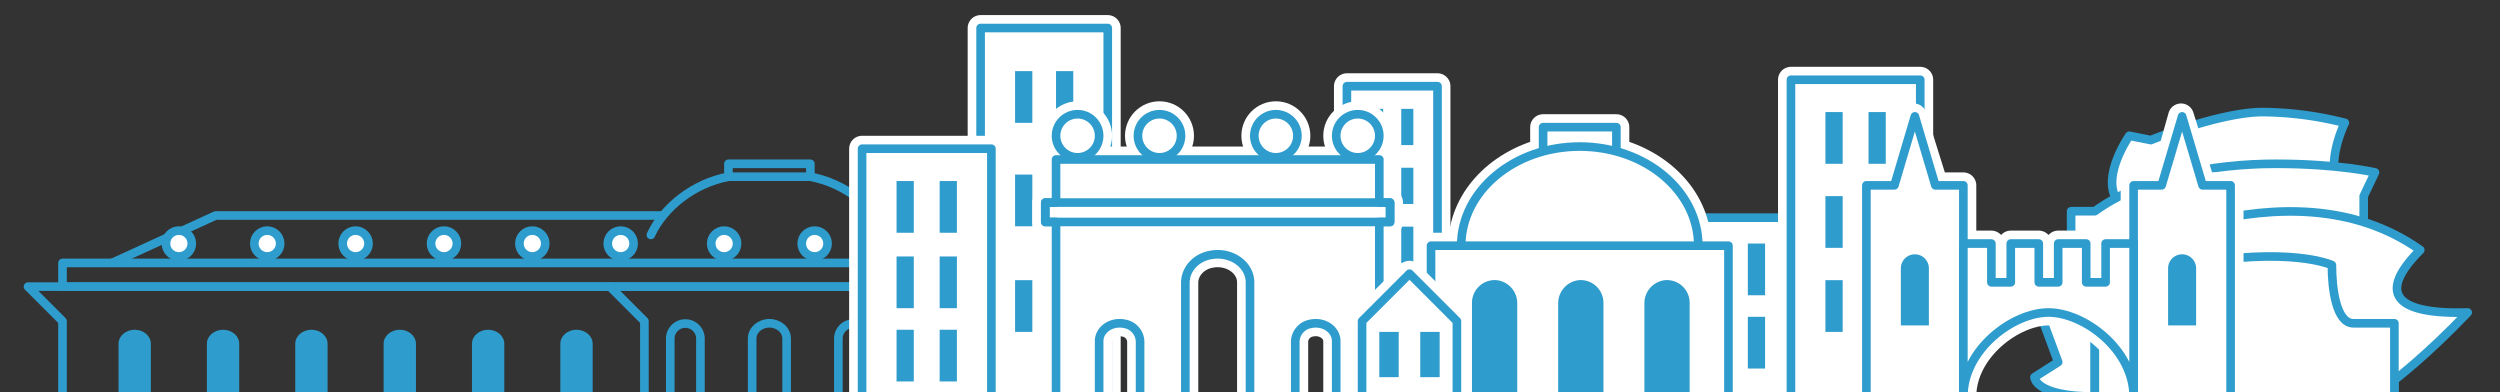 <svg id="Ebene_2" data-name="Ebene 2" xmlns="http://www.w3.org/2000/svg" xmlns:xlink="http://www.w3.org/1999/xlink" viewBox="0 0 1160 182"><rect x="0" y="0" width="1160" height="182" fill="#333333" stroke="none"/><defs><style>.cls-1,.cls-3,.cls-5{fill:none;}.cls-2{clip-path:url(#clip-path);}.cls-3,.cls-5,.cls-6,.cls-8{stroke:#2e9ccc;stroke-width:4px;}.cls-3,.cls-6{stroke-linecap:round;}.cls-3,.cls-5,.cls-6,.cls-7,.cls-8{stroke-linejoin:round;}.cls-4{fill:#2e9ccc;}.cls-6,.cls-7,.cls-8{fill:#fff;}.cls-7{stroke:#fff;stroke-width:12px;}</style><clipPath id="clip-path"><rect class="cls-1" width="1160" height="182"/></clipPath></defs><title>potsdam2</title><g class="cls-2"><polyline class="cls-3" points="29 184 29 149 13 133 414 133"/><polyline class="cls-3" points="299 184 299 149 283 133"/><rect class="cls-3" x="29" y="122" width="385" height="11"/><rect class="cls-3" x="338" y="76" width="38" height="6"/><path class="cls-3" d="M302,109c6-13,20-24,36-27"/><path class="cls-3" d="M412,109c-6-13-20-24-36-27"/><path class="cls-4" d="M70,159.5c0-3.59-3.36-6.5-7.5-6.5s-7.5,2.91-7.5,6.5V184H70Z"/><path class="cls-4" d="M111,159.5c0-3.59-3.36-6.5-7.5-6.5s-7.5,2.91-7.5,6.5V184h15Z"/><path class="cls-4" d="M152,159.5c0-3.59-3.36-6.5-7.5-6.5s-7.5,2.91-7.5,6.5V184h15Z"/><path class="cls-4" d="M193,159.5c0-3.59-3.36-6.5-7.5-6.5s-7.5,2.91-7.5,6.5V184h15Z"/><path class="cls-4" d="M234,159.5c0-3.59-3.36-6.5-7.5-6.5s-7.5,2.91-7.5,6.5V184h15Z"/><path class="cls-4" d="M275,159.5c0-3.59-3.36-6.5-7.5-6.5s-7.5,2.91-7.5,6.5V184h15Z"/><path class="cls-3" d="M365,157.13c0-3.94-3.58-7.13-8-7.13s-8,3.19-8,7.13V184h16Z"/><path class="cls-3" d="M325,157.13a7,7,0,1,0-14,0V184h14Z"/><path class="cls-3" d="M389,157.13a7,7,0,1,1,14,0V184H389Z"/><polyline class="cls-5" points="307.68 100 100 100 52 122"/><circle class="cls-6" cx="83" cy="113" r="6"/><circle class="cls-6" cx="124" cy="113" r="6"/><circle class="cls-6" cx="165" cy="113" r="6"/><circle class="cls-6" cx="206" cy="113" r="6"/><circle class="cls-6" cx="247" cy="113" r="6"/><circle class="cls-6" cx="288" cy="113" r="6"/><circle class="cls-6" cx="336" cy="113" r="6"/><circle class="cls-6" cx="378" cy="113" r="6"/><rect class="cls-7" x="624.96" y="40" width="42.04" height="103"/><rect class="cls-8" x="624.96" y="40" width="42.04" height="103"/><rect class="cls-4" x="636.17" y="50.51" width="5.61" height="16.82"/><rect class="cls-4" x="636.17" y="77.84" width="5.61" height="16.82"/><rect class="cls-4" x="636.17" y="105.16" width="5.61" height="16.82"/><rect class="cls-4" x="650.18" y="50.51" width="5.61" height="16.82" transform="translate(1305.97 117.84) rotate(-180)"/><rect class="cls-4" x="650.18" y="77.84" width="5.61" height="16.82" transform="translate(1305.97 172.49) rotate(-180)"/><rect class="cls-4" x="650.18" y="105.16" width="5.61" height="16.82" transform="translate(1305.97 227.14) rotate(-180)"/><rect class="cls-7" x="455" y="13" width="59" height="171"/><rect class="cls-8" x="455" y="13" width="59" height="171"/><rect class="cls-4" x="471" y="33" width="8" height="24"/><rect class="cls-4" x="471" y="81" width="8" height="24"/><rect class="cls-4" x="471" y="130" width="8" height="24"/><rect class="cls-4" x="490" y="33" width="8" height="24" transform="translate(988 90) rotate(-180)"/><rect class="cls-4" x="490" y="81" width="8" height="24" transform="translate(988 186) rotate(-180)"/><rect class="cls-4" x="490" y="130" width="8" height="24" transform="translate(988 284) rotate(-180)"/><rect class="cls-8" x="775" y="101" width="60" height="83"/><rect class="cls-4" x="791" y="113" width="8" height="24"/><rect class="cls-4" x="791" y="147" width="8" height="24"/><rect class="cls-4" x="811" y="113" width="8" height="24" transform="translate(1630 250) rotate(-180)"/><rect class="cls-4" x="811" y="147" width="8" height="24" transform="translate(1630 318) rotate(-180)"/><rect class="cls-7" x="831" y="37" width="60" height="147"/><rect class="cls-8" x="831" y="37" width="60" height="147"/><rect class="cls-4" x="847" y="52" width="8" height="24"/><rect class="cls-4" x="847" y="91" width="8" height="24"/><rect class="cls-4" x="847" y="130" width="8" height="24"/><rect class="cls-4" x="867" y="52" width="8" height="24" transform="translate(1742 128) rotate(-180)"/><rect class="cls-4" x="867" y="91" width="8" height="24" transform="translate(1742 206) rotate(-180)"/><rect class="cls-4" x="867" y="130" width="8" height="24" transform="translate(1742 284) rotate(-180)"/><rect class="cls-7" x="400" y="69" width="60" height="115"/><rect class="cls-8" x="400" y="69" width="60" height="115"/><rect class="cls-4" x="416" y="84" width="8" height="24"/><rect class="cls-4" x="416" y="119" width="8" height="24"/><rect class="cls-4" x="416" y="153" width="8" height="24"/><rect class="cls-4" x="436" y="84" width="8" height="24" transform="translate(880 192) rotate(-180)"/><rect class="cls-4" x="436" y="119" width="8" height="24" transform="translate(880 262) rotate(-180)"/><rect class="cls-4" x="436" y="153" width="8" height="24" transform="translate(880 330) rotate(-180)"/><path class="cls-8" d="M1082.95,77.23C1082.95,67,1088,57,1088,57a160.08,160.08,0,0,0-38-5c-20,0-52,13-52,13l-10-2s-12.46,17.81-6.23,28.91"/><path class="cls-8" d="M1096.76,103V91L1102,80s-17-4-46-4-62,6-84,22H961v39l-16,4,10,27-11,7s0,9,28,9"/><path class="cls-8" d="M1111,176.33S1126,165,1145,145c-34,1-42-9-22-29-62-44-151,7-151,7v61h139Z"/><path class="cls-8" d="M1111,184V150h-19c-8,0-10-16-10-27,0,0-19-9-68.33,0-29.45,5.37-41.67,0-41.67,0v61Z"/><path class="cls-7" d="M1035,184V86h-13l-10-32-9,32H990v27H977v18h-9V113H955v18h-9V113H933v18h-9V113H911V86H898L888,54l-9,32H866v98h45c0-21.82,23-39,39.5-39S990,162.18,990,184Z"/><polygon class="cls-6" points="990 86 990 184 1035 184 1035 86 1022 86 1012.5 54 1003 86 990 86"/><path class="cls-4" d="M1006,124.5a6.5,6.5,0,0,1,13,0V151h-13Z"/><polygon class="cls-6" points="911 86 911 184 866 184 866 86 879 86 888.5 54 898 86 911 86"/><path class="cls-4" d="M895,124.5a6.5,6.5,0,0,0-13,0V151h13Z"/><path class="cls-8" d="M911,184c0-21.82,23-39,39.5-39S990,162.18,990,184V113H977v18h-9V113H955v18h-9V113H933v18h-9V113H911Z"/><path class="cls-7" d="M788,114c0-20.73-16.4-38.25-38.93-44H750V59H716V70h.93C694.4,75.75,678,93.27,678,114H664v70H802V114Z"/><rect class="cls-5" x="664" y="114" width="138" height="70"/><path class="cls-5" d="M788,114c0-25.41-24.62-46-55-46s-55,20.59-55,46"/><path class="cls-4" d="M744,140.64A10.56,10.56,0,0,0,732.56,130,10.75,10.75,0,0,0,723,140.87V184h21Z"/><path class="cls-4" d="M784,140.64A10.56,10.56,0,0,0,772.56,130,10.75,10.75,0,0,0,763,140.87V184h21Z"/><path class="cls-4" d="M683,140.64A10.56,10.56,0,0,1,694.44,130,10.75,10.75,0,0,1,704,140.87V184H683Z"/><polyline class="cls-5" points="716 70 716 59 750 59 750 70"/><path class="cls-7" d="M640,94V74H490V94h-5v9h5v81h20V158.27c0-5.24,5.59-9.34,11.85-8A8.6,8.6,0,0,1,529,158.4V184h21V131.19c0-6,4.57-11.41,11.28-12.81C571.18,116.33,580,122.77,580,131v53h21V158.4a8.6,8.6,0,0,1,7.15-8.15c6.27-1.31,11.85,2.79,11.85,8V184h20V103h5V94Z"/><circle class="cls-7" cx="500" cy="63" r="10"/><circle class="cls-7" cx="538" cy="63" r="10"/><circle class="cls-7" cx="630" cy="63" r="10"/><circle class="cls-7" cx="592" cy="63" r="10"/><path class="cls-5" d="M490,184V103h-5V94h5V74H640V94h5v9h-5v81H620V158.27c0-5.24-5.59-9.34-11.85-8A8.6,8.6,0,0,0,601,158.4V184H580V131c0-8.23-8.82-14.67-18.72-12.61-6.72,1.4-11.28,6.82-11.28,12.81V184H529V158.4a8.6,8.6,0,0,0-7.15-8.15c-6.27-1.31-11.85,2.79-11.85,8V184Z"/><rect class="cls-5" x="485" y="94" width="160" height="9"/><circle class="cls-5" cx="500" cy="63" r="10"/><circle class="cls-5" cx="538" cy="63" r="10"/><circle class="cls-5" cx="630" cy="63" r="10"/><circle class="cls-5" cx="592" cy="63" r="10"/><polygon class="cls-7" points="632 184 676 184 676 149 654 127 632 149 632 184"/><polygon class="cls-5" points="632 184 676 184 676 149 654 127 632 149 632 184"/><rect class="cls-4" x="640" y="154" width="9" height="21"/><rect class="cls-4" x="659" y="154" width="9" height="21" transform="translate(1327 329) rotate(-180)"/></g></svg>